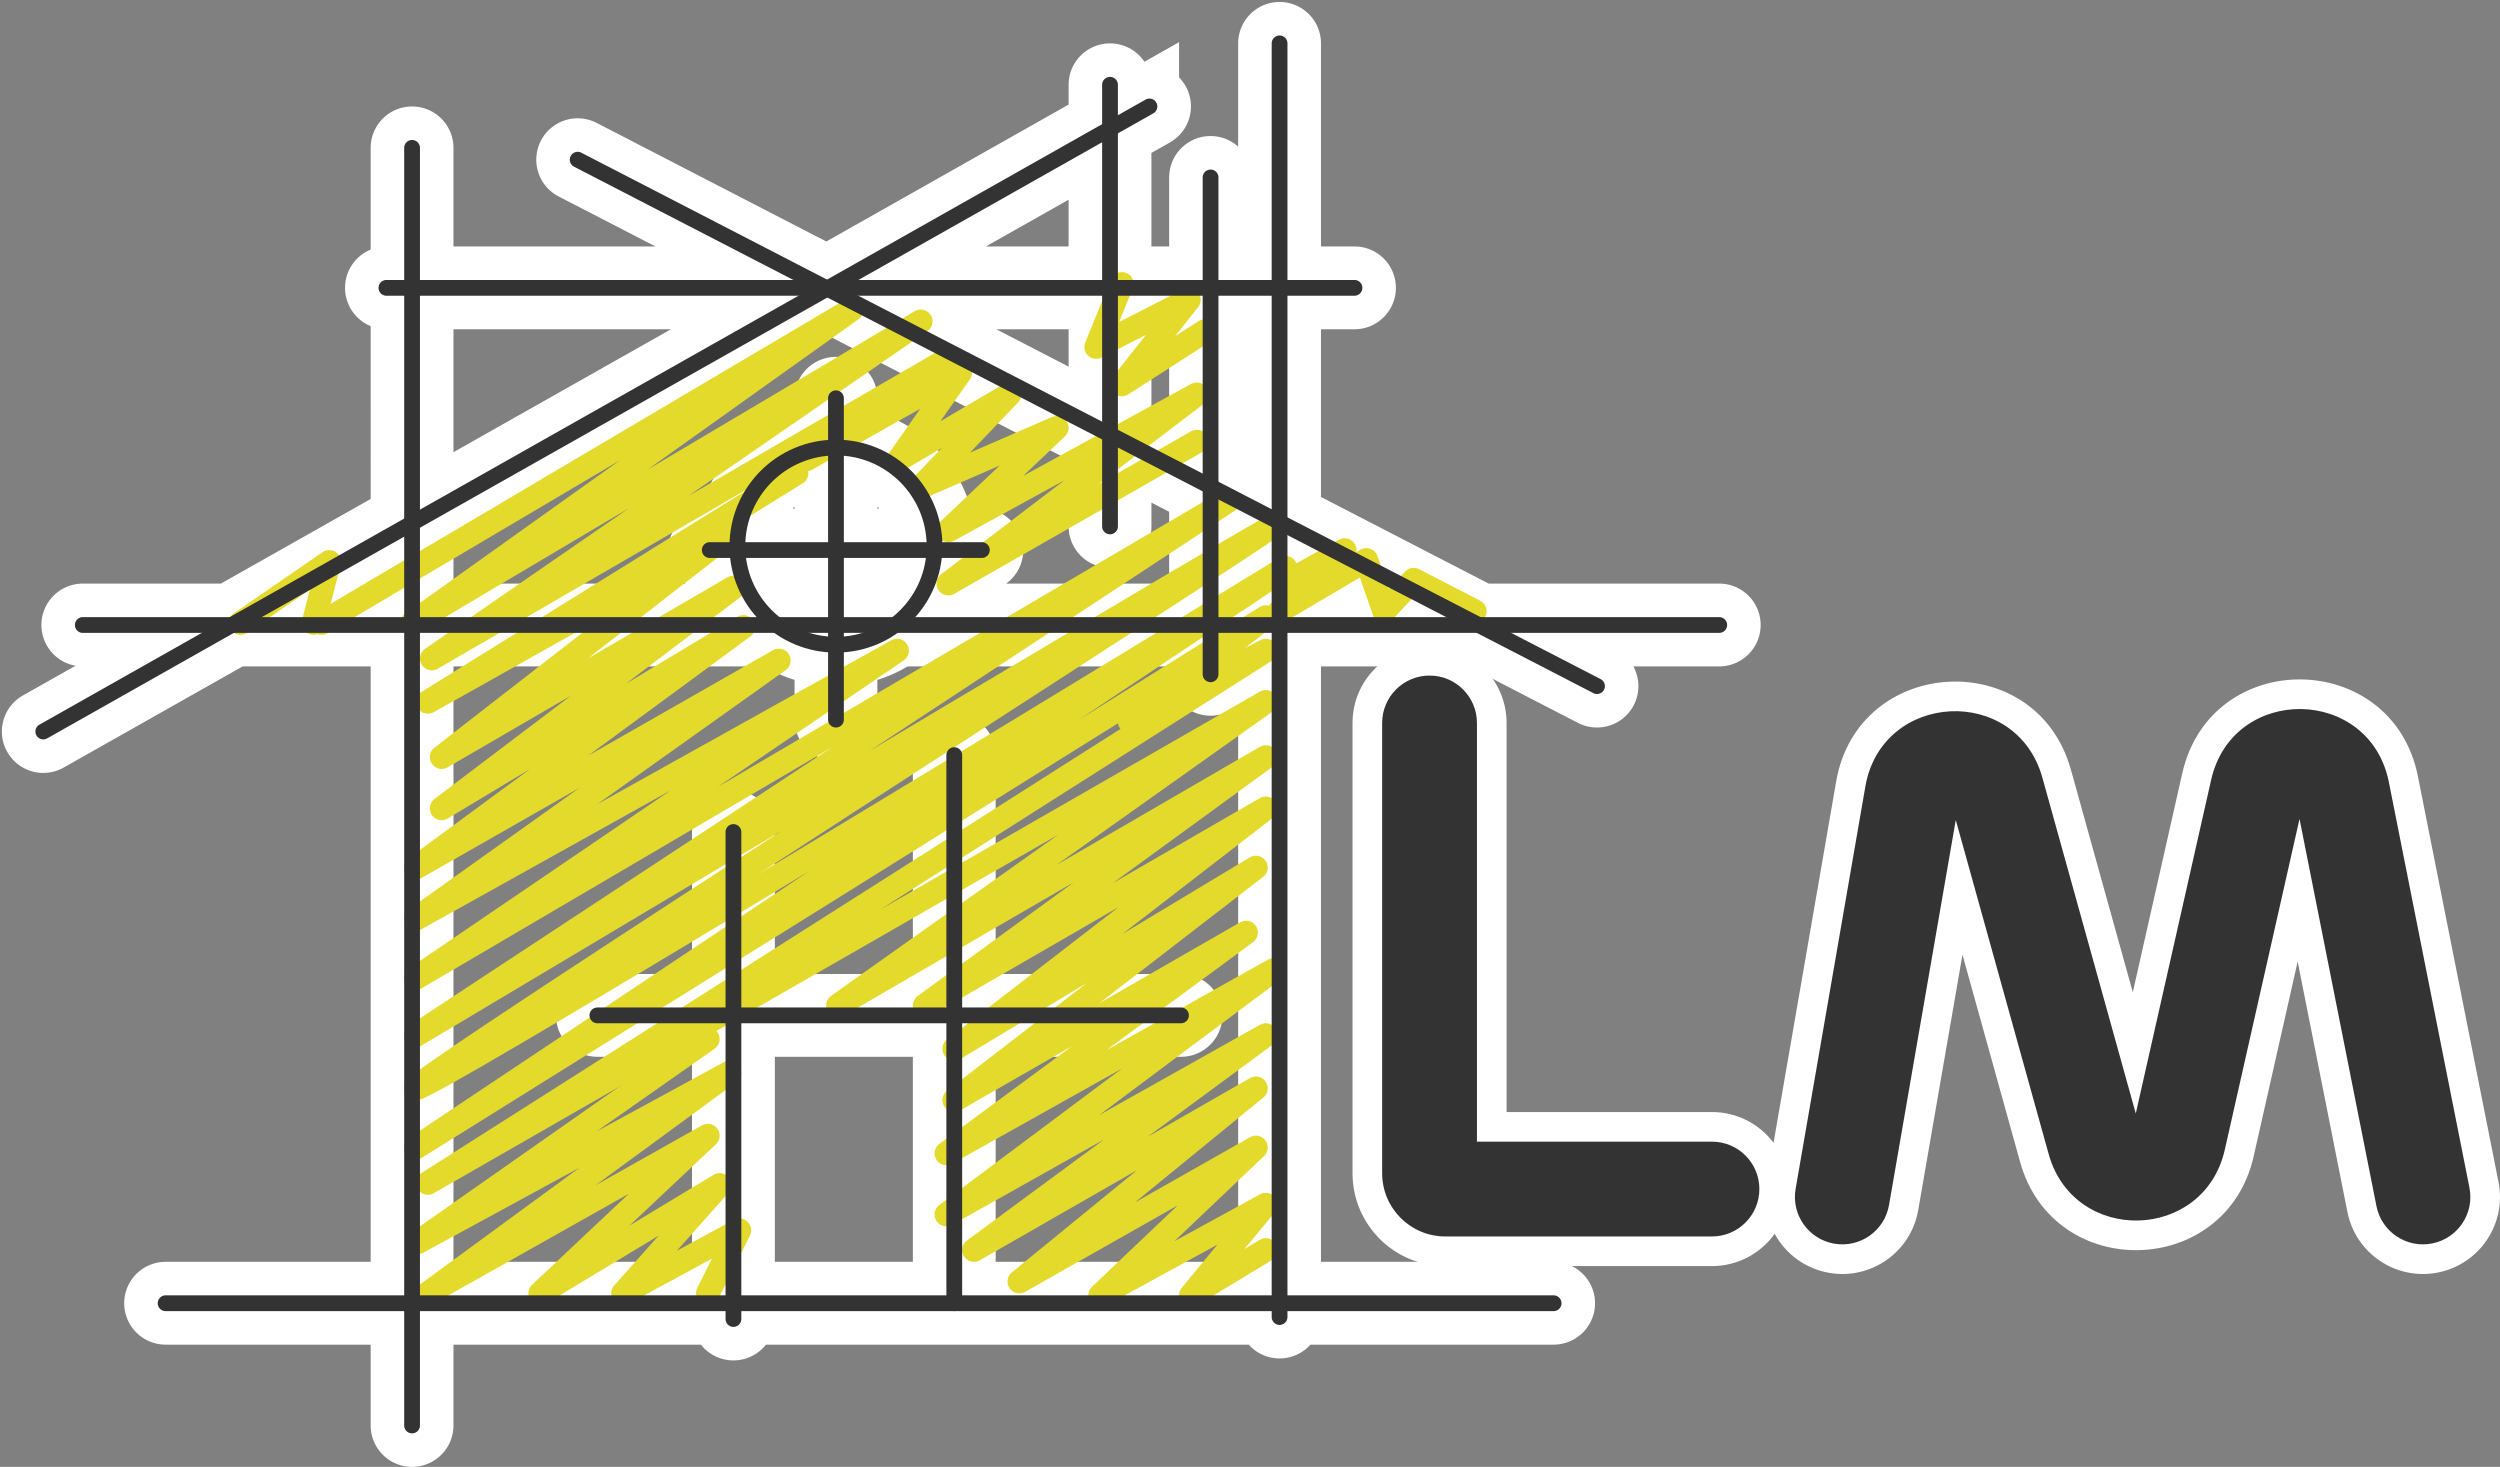 <svg fill="none" xmlns="http://www.w3.org/2000/svg" viewBox="0 0 634 372">
  <rect x="0" y="0" width="634" height="372" fill="#808080" stroke="none"/>
  <path fill-rule="evenodd" clip-rule="evenodd" d="M188 211a2 2 0 1 0-4 0v44.5h-32.5a2 2 0 1 0 0 4H184v69h-77.5v-168h89.844a27.053 27.053 0 0 0 6.656 3.464 26.852 26.852 0 0 0 7 1.463V182.5a2 2 0 1 0 4 0v-17.073a26.852 26.852 0 0 0 13.656-4.927H305V171a2 2 0 0 0 4 0v-10.5h13.5v168H244v-69h55.5a2 2 0 1 0 0-4H244v-64a2 2 0 1 0-4 0v64h-52V211Zm0 48.5v69h52v-69h-52Zm0 73v2a2 2 0 1 1-4 0v-2h-77.5v29a2 2 0 1 1-4 0v-29H42a2 2 0 1 1 0-4h60.5v-168H59.308l-47.324 26.741a2 2 0 1 1-1.968-3.482L51.178 160.5H21a2 2 0 1 1 0-4h37.256l44.244-25V75H98a2 2 0 1 1 0-4h4.5V37.5a2 2 0 1 1 4 0V71h94.699l-55.617-28.723a2 2 0 0 1 1.836-3.554l62.316 32.183L279.5 31.483V21.5a2 2 0 1 1 4 0v7.723l7.016-3.964a2 2 0 1 1 1.968 3.482l-8.984 5.077V71H305V45a2 2 0 1 1 4 0v26h13.5V11a2 2 0 1 1 4 0v60h17a2 2 0 1 1 0 4h-17v56.208l48.973 25.292H436a2 2 0 1 1 0 4h-52.782l22.7 11.723a2 2 0 0 1-1.836 3.554L374.501 160.5H326.5v168H394a2 2 0 1 1 0 4h-67.5v1.5a2 2 0 1 1-4 0v-1.5H188Zm178.756-176L326.5 135.71v20.79h40.256ZM322.5 133.645l-13.5-6.972V156.5h13.5v-22.855Zm-17.5-9.038-21.5-11.104V133.5a2 2 0 1 1-4 0v-22.062l-69.68-35.986-103.32 58.382V156.5h85.375a27.126 27.126 0 0 1-4.54-7 26.71 26.71 0 0 1-1.419-4 26.899 26.899 0 0 1-.751-4H180a2 2 0 1 1 0-4h5.018a27.069 27.069 0 0 1 1.187-7 26.811 26.811 0 0 1 1.602-4A27.12 27.12 0 0 1 199 114.83a26.852 26.852 0 0 1 11-3.257V101a2 2 0 0 1 4 0v10.573a26.852 26.852 0 0 1 11 3.257 27.12 27.12 0 0 1 11.193 11.67 26.811 26.811 0 0 1 2.789 11H249a1.997 1.997 0 0 1 2 2 2 2 0 0 1-2 2h-10.165a26.899 26.899 0 0 1-1.747 7 26.89 26.89 0 0 1-1.997 4 27.126 27.126 0 0 1-2.966 4H305v-31.893ZM230.25 152.5a22.968 22.968 0 0 0 3.665-7 22.86 22.86 0 0 0 .891-4H214v15h12.319a23.108 23.108 0 0 0 3.931-4Zm-20.25-11h-20.806a22.86 22.86 0 0 0 4.556 11 23.108 23.108 0 0 0 3.931 4H210v-15Zm-20.979-4a22.924 22.924 0 0 1 1.408-7 22.97 22.97 0 0 1 1.946-4 23.116 23.116 0 0 1 6.625-6.976 22.833 22.833 0 0 1 11-3.938V137.5h-20.979Zm24.979 0h20.979a22.924 22.924 0 0 0-1.408-7 22.97 22.97 0 0 0-1.946-4 23.116 23.116 0 0 0-6.625-6.976 22.833 22.833 0 0 0-11-3.938V137.5Zm-111.5-1.406L66.387 156.5H102.5v-20.406ZM202.488 75H106.5V129.239L202.488 75Zm77.012 31.936V75h-61.838l61.838 31.936Zm0-35.936V36.078L217.698 71H279.5Zm4 38.001 21.5 11.104V75h-21.5v34.001Zm25.5 13.17 13.5 6.972V75H309v47.171ZM205.271 160.5c1.516.463 3.098.774 4.729.914v-.914h-4.729Zm8.729.914a22.876 22.876 0 0 0 4.729-.914H214v.914Z" fill="#000" stroke="#fff" stroke-width="17"/>
  <path d="M81.5 158 216 78.5 104.5 158l129-76.5-124 85.5 131-76-36 25.5 39-22-15.5 22 28-16.5-22.5 23.5 34.5-15-27.5 26 63-34.5-63 48 63-36" stroke="#E4DA2C" stroke-width="6" stroke-linecap="round" stroke-linejoin="round"/>
  <path d="M284.5 72 278 88l23.5-12-17 21.5 21-13.5M202 120l-93.5 58 77.5-43.5-74 57.5 74-43-74 56 76.5-46-83 61 92-52.5-92 65.5 122-68-122 83 206-121-206 135.5C175 221 315.4 137.3 321 134.5 328 131 102.5 275 105.5 276c2.4.8 148-87.667 220.5-132L105.5 291 321 156.5 286.5 183l34.5-18-212.5 135L321 178l-108.5 77L321 192l-86.5 63 86.5-50-79 61 76.5-46-76.5 59 74-42.5-76 56 83-46.5-83 62 81-45.5-74 54.5 71.5-41-60 49 60-34-39.5 37.5 42-23-19 23 19-11.5" stroke="#E4DA2C" stroke-width="6" stroke-linecap="round" stroke-linejoin="round"/>
  <path d="M179.5 263.5 106 315l79-43-76.5 56 71-40-42.5 40 45.5-27.5L158 328l29.5-16-8 16M79.5 158l4-15.5L61 158M327.5 147l13.5-7.5-16.5 15.5 22-13 4.5 13 7.5-8 15.5 8" stroke="#E4DA2C" stroke-width="6" stroke-linecap="round" stroke-linejoin="round"/>
  <path fill-rule="evenodd" clip-rule="evenodd" d="M186 209a2 2 0 0 1 2 2v123.5a2 2 0 1 1-4 0V211a2 2 0 0 1 2-2Z" fill="#333"/>
  <path fill-rule="evenodd" clip-rule="evenodd" d="M149.5 257.5a2 2 0 0 1 2-2h148a2 2 0 1 1 0 4h-148a2 2 0 0 1-2-2Z" fill="#333"/>
  <path fill-rule="evenodd" clip-rule="evenodd" d="M242 189.5a2 2 0 0 1 2 2v139a2 2 0 1 1-4 0v-139a2 2 0 0 1 2-2Z" fill="#333"/>
  <path fill-rule="evenodd" clip-rule="evenodd" d="M40 330.5a2 2 0 0 1 2-2h352a2 2 0 1 1 0 4H42a2 2 0 0 1-2-2Z" fill="#333"/>
  <path fill-rule="evenodd" clip-rule="evenodd" d="M104.5 35.5a2 2 0 0 1 2 2v324a2 2 0 1 1-4 0v-324a2 2 0 0 1 2-2ZM324.5 9a2 2 0 0 1 2 2v323a2 2 0 1 1-4 0V11a2 2 0 0 1 2-2Z" fill="#333"/>
  <path fill-rule="evenodd" clip-rule="evenodd" d="M96 73a2 2 0 0 1 2-2h245.5a2 2 0 1 1 0 4H98a2 2 0 0 1-2-2Z" fill="#333"/>
  <path fill-rule="evenodd" clip-rule="evenodd" d="M293.241 26.016a1.999 1.999 0 0 1-.757 2.725l-280.5 158.5a2 2 0 1 1-1.968-3.482l280.5-158.5a2 2 0 0 1 2.725.757Z" fill="#333"/>
  <path fill-rule="evenodd" clip-rule="evenodd" d="M144.723 39.582a2 2 0 0 1 2.695-.859l258.5 133.5a2 2 0 0 1-1.836 3.554l-258.5-133.5a2 2 0 0 1-.859-2.695Z" fill="#333"/>
  <path fill-rule="evenodd" clip-rule="evenodd" d="M281.5 19.5a2 2 0 0 1 2 2v112a2 2 0 1 1-4 0v-112a2 2 0 0 1 2-2ZM307 43a2 2 0 0 1 2 2v126a2 2 0 1 1-4 0V45a2 2 0 0 1 2-2Z" fill="#333"/>
  <path fill-rule="evenodd" clip-rule="evenodd" d="M19 158.5a2 2 0 0 1 2-2h415a2 2 0 1 1 0 4H21a2 2 0 0 1-2-2Z" fill="#333"/>
  <path fill-rule="evenodd" clip-rule="evenodd" d="M212 99a2 2 0 0 1 2 2v81.5a2 2 0 1 1-4 0V101a2 2 0 0 1 2-2Z" fill="#333"/>
  <path fill-rule="evenodd" clip-rule="evenodd" d="M178 139.5a2 2 0 0 1 2-2h69a2 2 0 1 1 0 4h-69a2 2 0 0 1-2-2Z" fill="#333"/>
  <path fill-rule="evenodd" clip-rule="evenodd" d="M212 161.5c12.703 0 23-10.297 23-23s-10.297-23-23-23-23 10.297-23 23 10.297 23 23 23Zm0 4c14.912 0 27-12.088 27-27s-12.088-27-27-27-27 12.088-27 27 12.088 27 27 27Z" fill="#333"/>
  <path d="M362.533 163.811c10.788 0 19.534 8.745 19.534 19.533v98.668h52.088c6.383 0 12.05 3.061 15.614 7.795l15.882-91.624c5.565-32.106 50.808-34.361 59.538-2.968l15.69 56.419 12.54-55.515c7.271-32.186 53.337-31.587 59.768.778l20.435 102.845c2.102 10.581-4.771 20.863-15.352 22.966-10.581 2.102-20.863-4.771-22.966-15.352l-12.617-63.501-11.152 49.367c-6.996 30.969-50.73 32.042-59.236 1.453l-14.615-52.554-11.226 64.764c-1.842 10.629-11.953 17.753-22.582 15.91-6.111-1.059-11.063-4.851-13.819-9.903-3.543 4.956-9.345 8.187-15.902 8.187H366.54c-13.001 0-23.54-10.539-23.54-23.54V183.344c0-10.788 8.745-19.533 19.533-19.533Z" fill="#fff"/>
  <path fill-rule="evenodd" clip-rule="evenodd" d="M362.533 171.323c6.639 0 12.021 5.382 12.021 12.021v106.181h59.601c6.639 0 12.021 5.382 12.021 12.021 0 6.638-5.382 12.02-12.021 12.02H366.54c-8.852 0-16.027-7.176-16.027-16.027V183.344c0-6.639 5.382-12.021 12.02-12.021Zm220.625 36.352 19.515 98.217c1.294 6.511 7.621 10.741 14.133 9.447 6.511-1.294 10.741-7.621 9.447-14.133l-20.435-102.845c-4.85-24.406-39.588-24.858-45.071-.587l-19.114 84.615-23.682-85.161c-6.584-23.674-40.701-21.973-44.898 2.238l-17.685 102.03c-1.134 6.541 3.25 12.763 9.791 13.897 6.541 1.134 12.763-3.25 13.897-9.791l16.925-97.646 23.556 84.706c6.414 23.067 39.394 22.258 44.67-1.096l18.951-83.891Z" fill="#333"/>
</svg>
